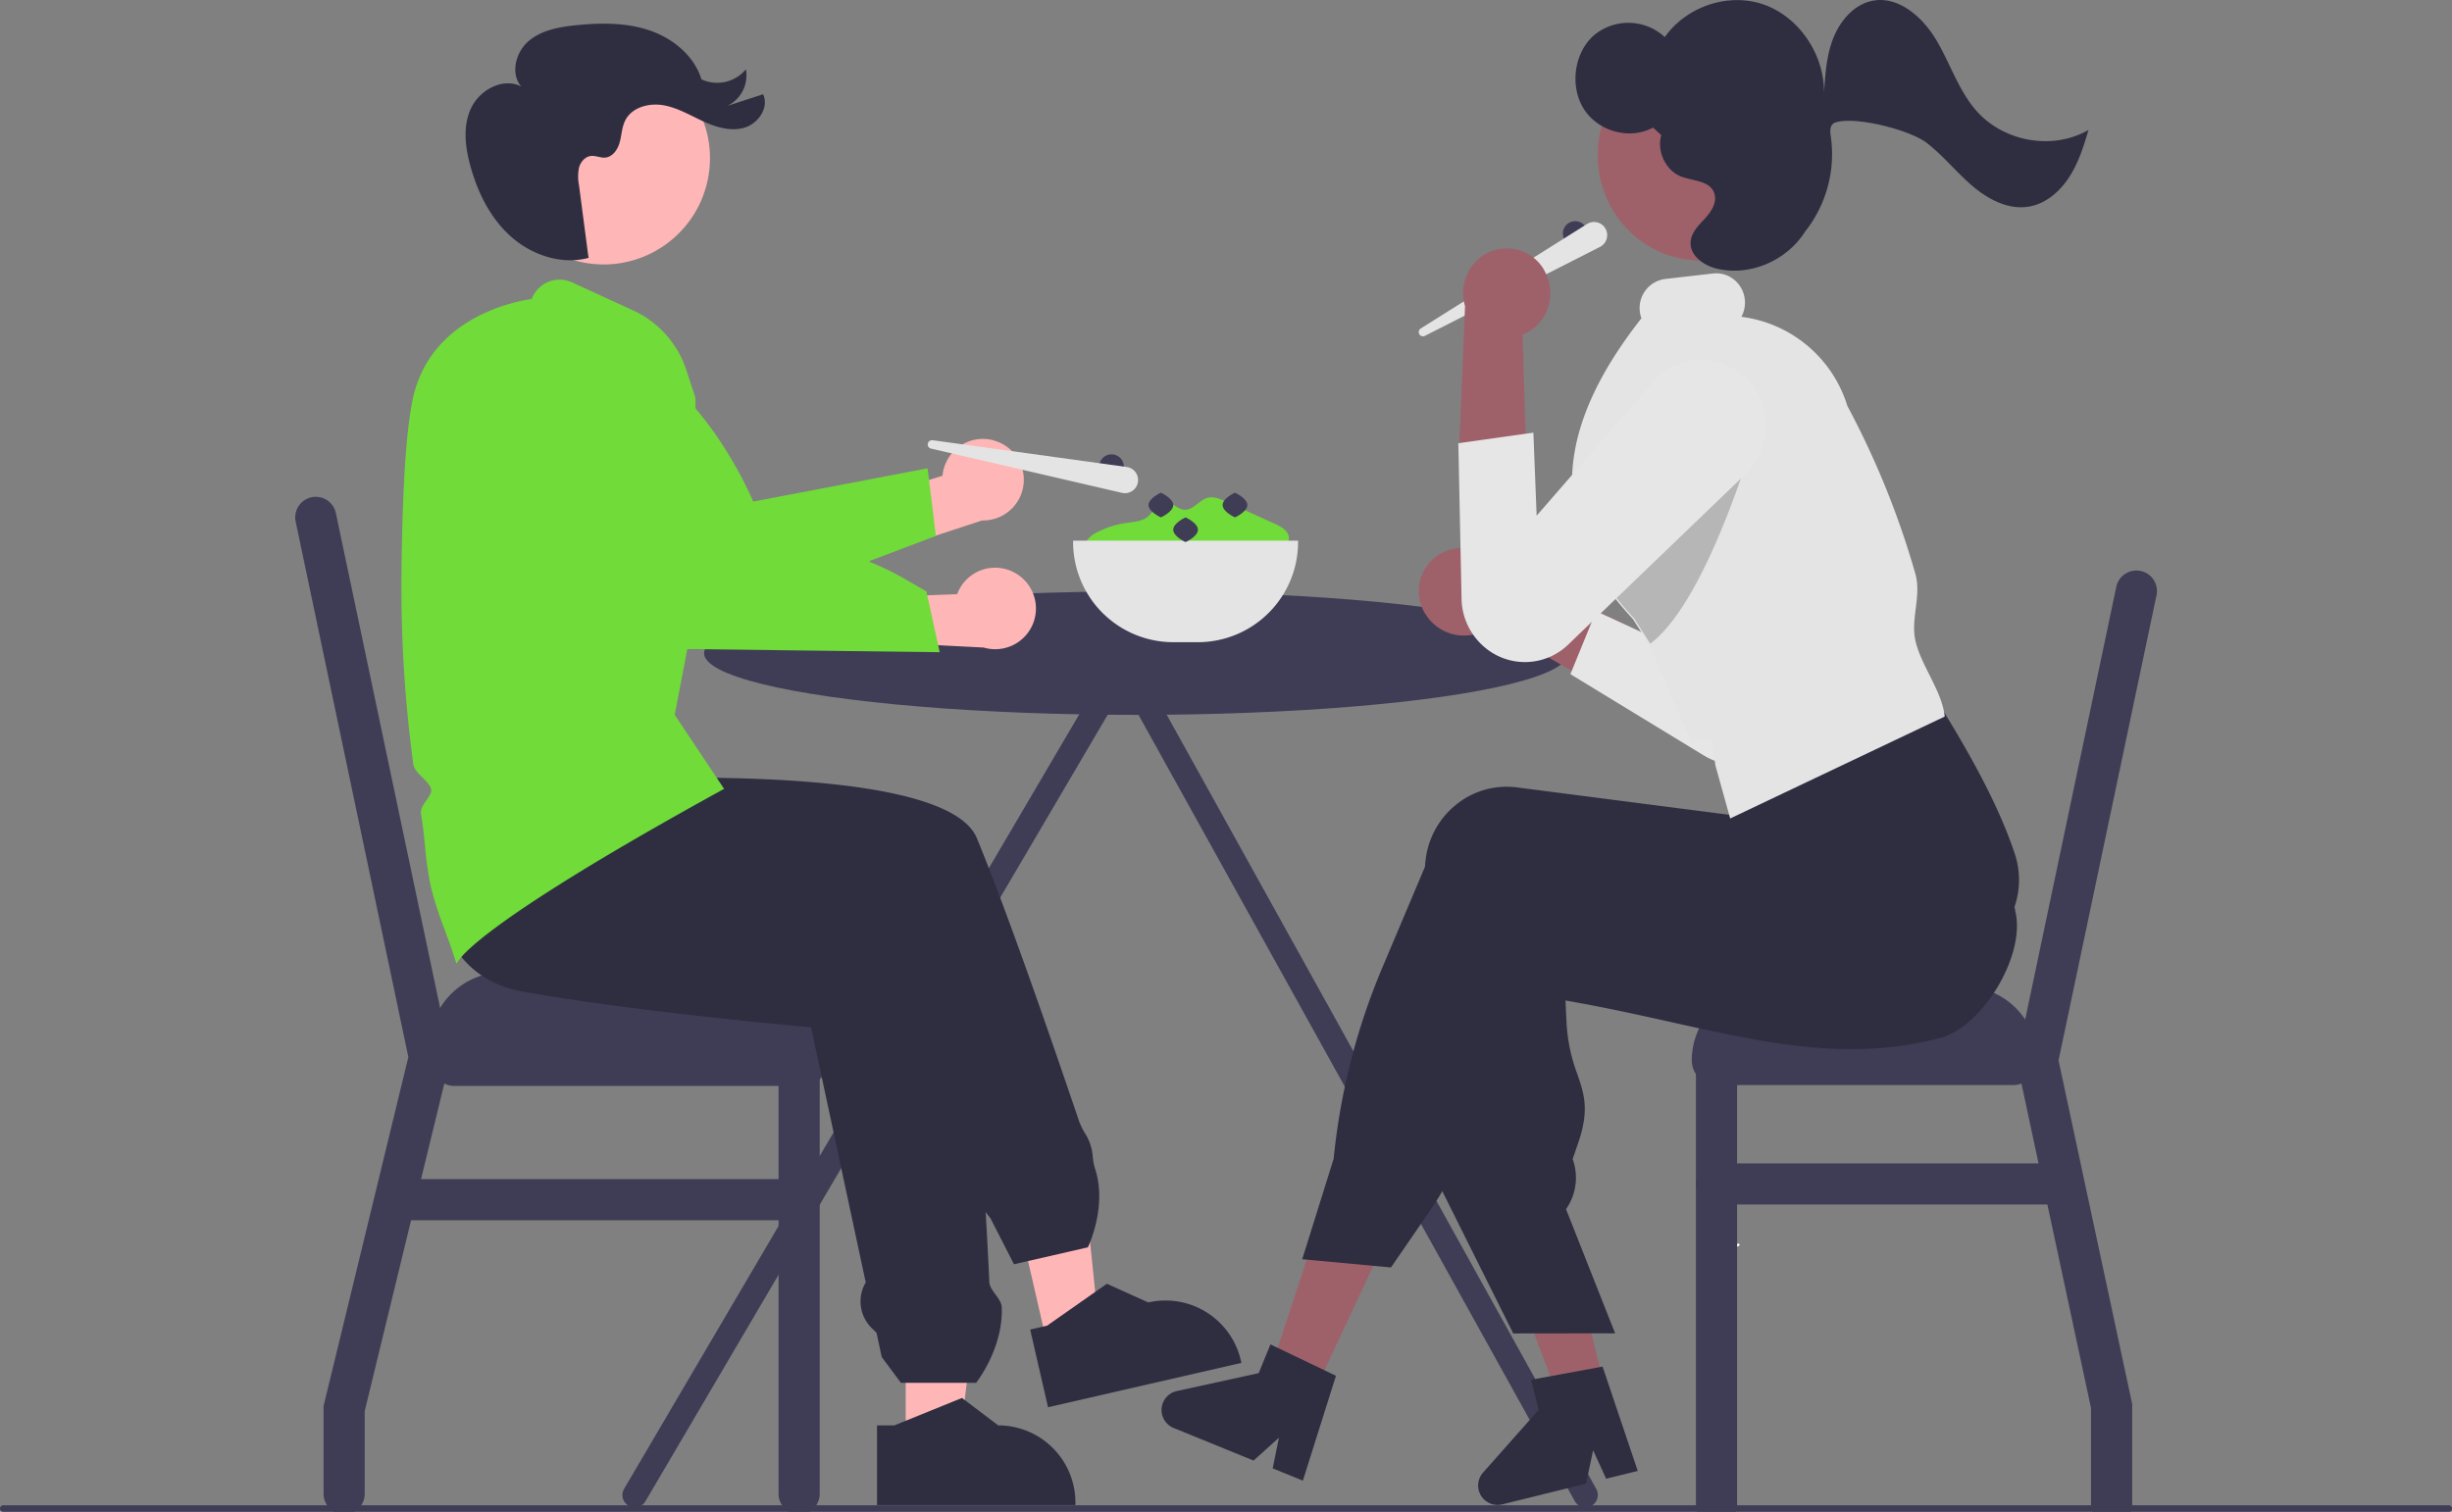<svg id="Layer_2" data-name="Layer 2" xmlns="http://www.w3.org/2000/svg" viewBox="0 0 893.68 551.15"><rect x="0" y="0" width="893.68" height="551.15" fill="#808080" stroke="none"/><defs><style>.cls-1{fill:#3f3d56;}.cls-2{fill:#ffb6b6;}.cls-3{fill:#2f2e41;}.cls-4{fill:#fff;}.cls-5{fill:#e4e4e4;}.cls-6{fill:#71db3a;}.cls-7{fill:#9e616a;}.cls-8{fill:#e6e6e6;}.cls-9{isolation:isolate;opacity:0.2;}</style></defs><path class="cls-1" d="M748,8264.18,580.58,7962.34a4.47,4.47,0,0,0-2.23-3.6,4.4,4.4,0,0,0-2.42-.59h-.16a4.45,4.45,0,0,0-4.64,4.05l-177.43,302a4.5,4.5,0,1,0,7.79,4.51h0l174.24-296.54L740.2,8268.68a4.5,4.5,0,0,0,7.8-4.49Z" transform="translate(-166.24 -7721.41)"/><polygon class="cls-2" points="381.87 490.98 400.79 486.64 393.05 411.59 365.13 418 381.87 490.98"/><path class="cls-3" d="M562.74,8176.14l-26.93,6.17-8.61-16.82-.49-.6a26.81,26.81,0,0,1-6-16.58l-22.38-59.21-1.83-.87a11,11,0,0,1-5.22-14.68,11.75,11.75,0,0,1,.7-1.25l-2.37-6.27-66.86.12h-.07l-82.1-23,8.62-51.39,23.09,14.53c7.61-.49,138-8.5,150,20.72,10.72,26,26.18,70.47,37.25,103.17a26.2,26.2,0,0,0,2.05,4.23,18.31,18.31,0,0,1,2.94,8.86,21.42,21.42,0,0,0,.78,4.06c4.61,13.76-2.41,28.49-2.48,28.64Z" transform="translate(-166.24 -7721.41)"/><path class="cls-3" d="M541.71,8206.12l6.16-1.41,21.78-15.28,15.11,6.81h0a28.16,28.16,0,0,1,33.73,21.14l.2.89-70.48,16.17Z" transform="translate(-166.24 -7721.41)"/><path class="cls-4" d="M799.67,8174.78a7,7,0,0,1-6.65-.55c-.5-.33-.94.49-.44.81a7.87,7.87,0,0,0,7.35.63.49.49,0,0,0,.32-.58.47.47,0,0,0-.58-.31Z" transform="translate(-166.24 -7721.41)"/><path class="cls-4" d="M745.53,8200.44a7,7,0,0,1-5.64,3.56c-.6,0-.46,1,.13.92a7.85,7.85,0,0,0,6.25-3.93.46.46,0,0,0-.74-.55Z" transform="translate(-166.24 -7721.41)"/><path class="cls-1" d="M1059.92,8271.37a1.2,1.2,0,0,1-1.19,1.19H167.43a1.19,1.19,0,1,1,0-2.38h891.3A1.2,1.2,0,0,1,1059.92,8271.37Z" transform="translate(-166.24 -7721.41)"/><circle class="cls-1" cx="574.11" cy="85.12" r="4.5"/><path class="cls-5" d="M684,7841.19l60.67-38.11a4.79,4.79,0,0,1,5.1,8.12c-.12.08-.25.15-.38.22l-63.87,32.46a1.55,1.55,0,0,1-1.52-2.69Z" transform="translate(-166.24 -7721.41)"/><path class="cls-6" d="M562.29,7923.26a4.2,4.2,0,0,1,.07-4.79,9.81,9.81,0,0,1,4-3.14,33.16,33.16,0,0,1,10.35-3.27c2.74-.39,5.73-.52,7.86-2.29s3.29-5.05,6-5.33,4.68,2.63,7.34,2.81c3.26.22,5.41-3.6,8.59-4.39,2.13-.52,4.32.4,6.31,1.31l12,5.44,6.14,2.79c2.15,1,4.57,2.28,5,4.6.55,3.19-3,5.44-6,6.58a97,97,0,0,1-67.12,0" transform="translate(-166.24 -7721.41)"/><ellipse class="cls-1" cx="414.11" cy="238.12" rx="157.5" ry="22.5"/><path class="cls-1" d="M791.85,8099h108a9,9,0,0,1,9,9h0a9,9,0,0,1-9,9h-108a9,9,0,0,1-9-9h0A9,9,0,0,1,791.85,8099Z" transform="translate(-166.24 -7721.41)"/><path class="cls-1" d="M952.19,7938.57,916.52,8108l9.29,43.37,17.54,81.85V8270a.76.76,0,0,1,0,.15,7.16,7.16,0,0,1-.44,2.38H928.8a6.69,6.69,0,0,1-.44-2.38.76.76,0,0,1,0-.15v-35.21l-15.92-74.29-3.22-15L903,8116.46l-1.8-8.42h0l1.78-8.44,1.37-6.51,33.18-157.59a7.5,7.5,0,1,1,14.68,3.07Z" transform="translate(-166.24 -7721.41)"/><path class="cls-1" d="M799.35,8108v162a.76.76,0,0,1,0,.15,7.16,7.16,0,0,1-.44,2.38H784.8a6.69,6.69,0,0,1-.44-2.38.76.76,0,0,1,0-.15V8108a7.5,7.5,0,1,1,15,0Z" transform="translate(-166.24 -7721.41)"/><path class="cls-1" d="M809.85,8081h72a27,27,0,0,1,27,27h-126A27,27,0,0,1,809.85,8081Z" transform="translate(-166.24 -7721.41)"/><path class="cls-1" d="M917.85,8160.53h-126a7.5,7.5,0,1,1,0-15h126a7.5,7.5,0,0,1,0,15Z" transform="translate(-166.24 -7721.41)"/><rect class="cls-1" x="156.52" y="375.17" width="145.09" height="20.73" rx="9"/><path class="cls-1" d="M330.45,8107.06l-2.3,9.48-8.44,34.72-3.64,15-16.9,69.58V8266a7.45,7.45,0,0,1-1.26,4.15,7.24,7.24,0,0,1-2.57,2.38H288a7.5,7.5,0,0,1-3.83-6.53v-32l18.78-77.3,12.12-49.92L274,7911.57a7.49,7.49,0,1,1,14.66-3.09h0l38,180.43,1.75,8.32,2,9.7Z" transform="translate(-166.24 -7721.41)"/><path class="cls-1" d="M465,8106.94V8266a7.45,7.45,0,0,1-1.26,4.15,7.24,7.24,0,0,1-2.57,2.38h-7.35a7.21,7.21,0,0,1-2.56-2.38A7.3,7.3,0,0,1,450,8266V8106.94a7.5,7.5,0,0,1,15,0Z" transform="translate(-166.24 -7721.41)"/><path class="cls-1" d="M467.85,8106.94H322.76v-4.09a27,27,0,0,1,27-27h91.09a27,27,0,0,1,27,27v4.09Z" transform="translate(-166.24 -7721.41)"/><path class="cls-1" d="M457.48,8166.26H312.39a7.5,7.5,0,1,1,0-15H457.48a7.5,7.5,0,0,1,0,15Z" transform="translate(-166.24 -7721.41)"/><polygon class="cls-7" points="477.71 510.27 461.95 502.73 483.6 436.85 506.87 447.97 477.71 510.27"/><polygon class="cls-7" points="584.54 504.31 567.59 508.49 543.03 443.64 568.05 437.47 584.54 504.31"/><path class="cls-7" d="M685.81,7945.3a16.43,16.43,0,0,0,22.26,5.58,15.84,15.84,0,0,0,2.12-1.53L760,7978l-2.16-29.36-47-22.65a16.36,16.36,0,0,0-19.86-2.59,15.76,15.76,0,0,0-5.39,21.62C685.67,7945.08,685.74,7945.19,685.81,7945.3Z" transform="translate(-166.24 -7721.41)"/><path class="cls-8" d="M738.6,7967.18l8.81,5.37L787,7996.68a23.33,23.33,0,0,0,32.15-7.4v0a22.78,22.78,0,0,0,2.91-16.11l-17.58-87.85A24.38,24.38,0,0,0,776,7865.85a23.85,23.85,0,0,0-3.53.94,23.21,23.21,0,0,0-14.65,28.2l18.39,62.34L748,7944.19Z" transform="translate(-166.24 -7721.41)"/><path class="cls-3" d="M717.77,8207.54l-27.13-54.4V8153l2.67-99.78c0-.89.11-1.78.22-2.65a30.3,30.3,0,0,1,11.55-20.43,29.17,29.17,0,0,1,21.75-5.95l77.56,10,2.69-11,.5-.18,74.32-27.24.42.7c9.74,15.84,16.54,47.47,18.39,56.79l0,.13c0,.2.06.32.07.35,3.83,15.9-12,42.24-27.73,46.2-33.17,8.46-62.83,1.86-97.18-5.78-12.32-2.74-25-5.57-39.07-8l.41,8.26a61.83,61.83,0,0,0,3.92,18.56c2.5,7.32,4.47,13.11.29,25.16l-2,5.84a19.87,19.87,0,0,1-2,17.63l-.41.62,17.89,45.26Z" transform="translate(-166.24 -7721.41)"/><path class="cls-3" d="M673.2,8183.48l-32.34-3,11.46-36.65A239.21,239.21,0,0,1,670,8074.31l15.63-37c0-.82.11-1.65.21-2.46a30.31,30.31,0,0,1,11.54-20.43,29.2,29.2,0,0,1,21.76-5.95l77.44,10,3.38-28.31,74.33-9.94.34.55c13,21.14,21.24,37.69,26,52.08.24.74.45,1.49.63,2.23,3.85,16-5.77,32.24-21.44,36.18-39.93,10.18-87.95,9.9-151.09-.89l-30.56,72.72a112.26,112.26,0,0,1-10.79,19.79Z" transform="translate(-166.24 -7721.41)"/><ellipse class="cls-7" cx="619.79" cy="56.66" rx="37.47" ry="38.3"/><path class="cls-5" d="M796.84,8019.79l-5.37-19.26-1.32-9.5-7.73.26-15.17-35-5.89-9.23q-1.8-1.91-3.26-3.65A82.25,82.25,0,0,1,743.54,7920a61.8,61.8,0,0,1-4.26-19.3c-1.1-19.56,7.15-40.25,25.21-63.26a10.87,10.87,0,0,1-.59-2.52,10.67,10.67,0,0,1,9.28-11.81l17.42-2a10.29,10.29,0,0,1,7.62,2.22,10.7,10.7,0,0,1,3.95,7.26,11,11,0,0,1-1.23,6.32,46.52,46.52,0,0,1,38.61,32.49,309.34,309.34,0,0,1,24.78,61.2c1.19,4.16.66,8.45.15,12.59-.48,3.83-1,7.78-.14,11.73s2.85,8,5,12.3c2.45,4.88,5,9.92,5.66,15.06l0,.37Z" transform="translate(-166.24 -7721.41)"/><path class="cls-9" d="M744,7919.78a81.89,81.89,0,0,0,14.47,23.31q1.57,1.86,3.31,3.7l5.92,9.3c21.85-16.38,39.55-80.86,39.55-80.86l-24.65-4.8Z" transform="translate(-166.24 -7721.41)"/><path class="cls-7" d="M729.08,7820a16.47,16.47,0,0,1-5.56,22.29,15.86,15.86,0,0,1-2.34,1.15l1.74,57.43-24.87-15.65L700.2,7833a16.44,16.44,0,0,1,7.08-18.77,15.71,15.71,0,0,1,21.58,5.32C728.94,7819.7,729,7819.82,729.08,7820Z" transform="translate(-166.24 -7721.41)"/><path class="cls-8" d="M725.11,7879.14,697.76,7883l1.17,56.64a23.7,23.7,0,0,0,11.59,20h0a22.7,22.7,0,0,0,27.12-3.08l64.58-62.11a24.5,24.5,0,0,0,1.8-33.63h0a23.23,23.23,0,0,0-32.72-2.75l-.55.48a23.78,23.78,0,0,0-1.81,1.81l-42.64,49.05Z" transform="translate(-166.24 -7721.41)"/><polygon class="cls-2" points="330.1 527.19 349.52 527.19 358.75 452.31 330.1 452.31 330.1 527.19"/><circle class="cls-2" cx="386.3" cy="7778.73" r="38.75" transform="translate(-7520.11 -807.38) rotate(-80.78)"/><path class="cls-3" d="M522.09,8225.53H494.6l-7-9.39-1.9-8.86-1.63-1.58a13.63,13.63,0,0,1-2.3-16.76l-19.92-93c-5.22-.46-64.07-5.72-105-13-10.47-1.85-18.65-6.94-24.3-15.12-13.89-20.11-7.94-52.65-7.87-53l.06-.36.37-.05,95.56-10.72.12.06c3.18,1.5,77.81,36.93,90,49.13,5.51,5.51,17.8,38.23,20.55,73,.49,6.23-1.28,12.58-3,18.72-1.6,5.74-3.26,11.68-2.93,17.29.5,8.66,1,17.75,1.42,27,.07,1.47,1.18,3,2.26,4.48s2.18,3,2.25,4.52c.65,14.78-9,27.21-9.11,27.33Z" transform="translate(-166.24 -7721.41)"/><path class="cls-2" d="M528.35,7881.94a14.76,14.76,0,0,0-18.13,10.35,14.6,14.6,0,0,0-.46,2.56l-32.2,10.06L478.9,7926l45.27-14.85a14.84,14.84,0,0,0,4.18-29.18Z" transform="translate(-166.24 -7721.41)"/><path class="cls-6" d="M507.34,7916.78l-24.06,9.11-.61,1.2a12.15,12.15,0,0,1-16.36,5.22h0l-54.08,20.47s-24.15-24.17-41.35-45.74l5.86-36.05a69.08,69.08,0,0,1,8.51-23.72c35.27,7.73,55.51,57,55.51,57l63.56-12.13Z" transform="translate(-166.24 -7721.41)"/><path class="cls-3" d="M380.79,7815.41c-9.7,2.62-20.39-.86-28-7.47s-12.31-16-15-25.64c-2-7.08-3-14.94.21-21.59s11.64-11.14,18.19-7.78c-4-4.71-2-12.49,2.69-16.52s11.2-5.18,17.37-5.81c8.95-.91,18.2-1,26.72,1.89s16.27,9.24,18.93,17.84a13.6,13.6,0,0,0,16.2-3.66,12.32,12.32,0,0,1-6.78,13.34l13.05-4.24c2.25,4.76-1.69,10.64-6.72,12.16s-10.46-.14-15.23-2.34-9.4-5-14.59-5.84-11.27.81-13.67,5.49c-1.26,2.45-1.33,5.32-2.05,8s-2.58,5.41-5.33,5.63c-1.73.13-3.43-.79-5.16-.6-2.14.23-3.78,2.18-4.35,4.25a16.37,16.37,0,0,0,0,6.43l3.32,25.35" transform="translate(-166.24 -7721.41)"/><path class="cls-6" d="M332.79,8072.53h0l-.3-.05-.09-.3c-1.12-3.74-2.53-7.58-3.9-11.29a136.12,136.12,0,0,1-5.11-15.73,120.86,120.86,0,0,1-2.26-15.5c-.38-3.78-.77-7.68-1.45-11.53-.29-1.71.84-3.33,1.93-4.89s2-2.83,1.77-4.12-1.67-2.78-3.09-4.19-3.17-3.14-3.4-4.82a480.43,480.43,0,0,1-4.33-69.16c.32-32,1.77-53.82,4.3-64.84,6.81-29.62,38.25-35,43.17-35.7a10.86,10.86,0,0,1,14-6.35l.71.29L397,7834.57a36.4,36.4,0,0,1,19.34,21.6l3.32,10.11,1.66,67.92L412.15,7982l18,27C334.21,8061.7,333.09,8072.53,332.79,8072.53Z" transform="translate(-166.24 -7721.41)"/><path class="cls-3" d="M485.89,8241.05h6.32l24.64-10,13.21,10h0a28.14,28.14,0,0,1,28.14,28.15v.91H485.89Z" transform="translate(-166.24 -7721.41)"/><path class="cls-2" d="M536.41,7930.41a14.75,14.75,0,0,0-20.2,5.26,14.91,14.91,0,0,0-1.12,2.35l-33.7,1.31-4.54,15.7,47.91,2.45a14.84,14.84,0,0,0,11.65-27.07Z" transform="translate(-166.24 -7721.41)"/><path class="cls-6" d="M508.73,7959.18l-34.63-.43-4.38-.06-70.44-.89s-19.13-18.25-35.79-37l2.34-16.89A69,69,0,0,1,389,7861.16c23.86,15.94,37.69,47.49,37.69,47.49l23.2,10.38h0a101.59,101.59,0,0,1,46.37,13.58l7.63,4.42Z" transform="translate(-166.24 -7721.41)"/><path class="cls-3" d="M763.15,8257.66l-11.52,2.84-4.74-10.37-2.59,12.18-30.55,7.54a7.08,7.08,0,0,1-7-11.56L727,8235.42l-2.72-11,26.05-4.8Z" transform="translate(-166.24 -7721.41)"/><path class="cls-3" d="M641.1,8261.21l-11-4.48,2.27-11.18-9.25,8.33L594,8242a7.07,7.07,0,0,1,1.15-13.46L625,8222l4.28-10.48,23.88,11.45Z" transform="translate(-166.24 -7721.41)"/><path class="cls-5" d="M602.85,7955.53h-9a36.54,36.54,0,0,1-36.5-36.5v-.5h82v.5A36.54,36.54,0,0,1,602.85,7955.53Z" transform="translate(-166.24 -7721.41)"/><path class="cls-1" d="M593.85,7905.53c0,2.49-4.5,4.5-4.5,4.5s-4.5-2-4.5-4.5,4.5-4.5,4.5-4.5S593.85,7903.05,593.85,7905.53Z" transform="translate(-166.24 -7721.41)"/><path class="cls-1" d="M620.85,7905.53c0,2.49-4.5,4.5-4.5,4.5s-4.5-2-4.5-4.5,4.5-4.5,4.5-4.5S620.85,7903.05,620.85,7905.53Z" transform="translate(-166.24 -7721.41)"/><path class="cls-1" d="M602.85,7914.53c0,2.49-4.5,4.5-4.5,4.5s-4.5-2-4.5-4.5,4.5-4.5,4.5-4.5S602.85,7912.05,602.85,7914.53Z" transform="translate(-166.24 -7721.41)"/><circle class="cls-1" cx="405.11" cy="170.12" r="4.5"/><path class="cls-5" d="M505.9,7881.86l71,9.8a4.79,4.79,0,1,1-1.31,9.5l-.42-.07-69.8-16.19a1.55,1.55,0,0,1,.56-3Z" transform="translate(-166.24 -7721.41)"/><path class="cls-3" d="M886.28,7761.46c-6.36-7.43-9.39-17.28-14.48-25.72s-13.95-16-23.31-14c-6.46,1.36-11.44,7.05-14,13.4s-3,13.34-3.44,20.2c.16-14.09-9.13-27.75-21.92-32.25s-28.09.52-36.13,11.84a19.53,19.53,0,0,0-25.94-.54c-7.18,6.42-8.77,18.65-3.49,26.85s16.74,11.24,25.14,6.7l3,2.73c-1.67,5.85,1.57,12.76,7,15,4.42,1.78,10.66,1.48,12.31,6.12,1.16,3.24-1,6.7-3.3,9.19s-5,5.06-5.3,8.51c-.42,5.2,4.95,8.84,9.84,9.94,11.78,2.64,24.84-2.81,31.63-13.2.13-.2.28-.4.43-.61a45.48,45.48,0,0,0,9.15-34.77c-.38-2.4,0-4.19,1.66-4.76,7.16-2.46,27.21,2.7,33.28,7.37s10.93,10.83,16.78,15.8,13.3,8.8,20.72,7.44c6-1.08,11-5.4,14.41-10.6s5.36-11.28,7.11-17.31C914.3,7776.33,896.31,7773.15,886.28,7761.46Z" transform="translate(-166.24 -7721.41)"/></svg>